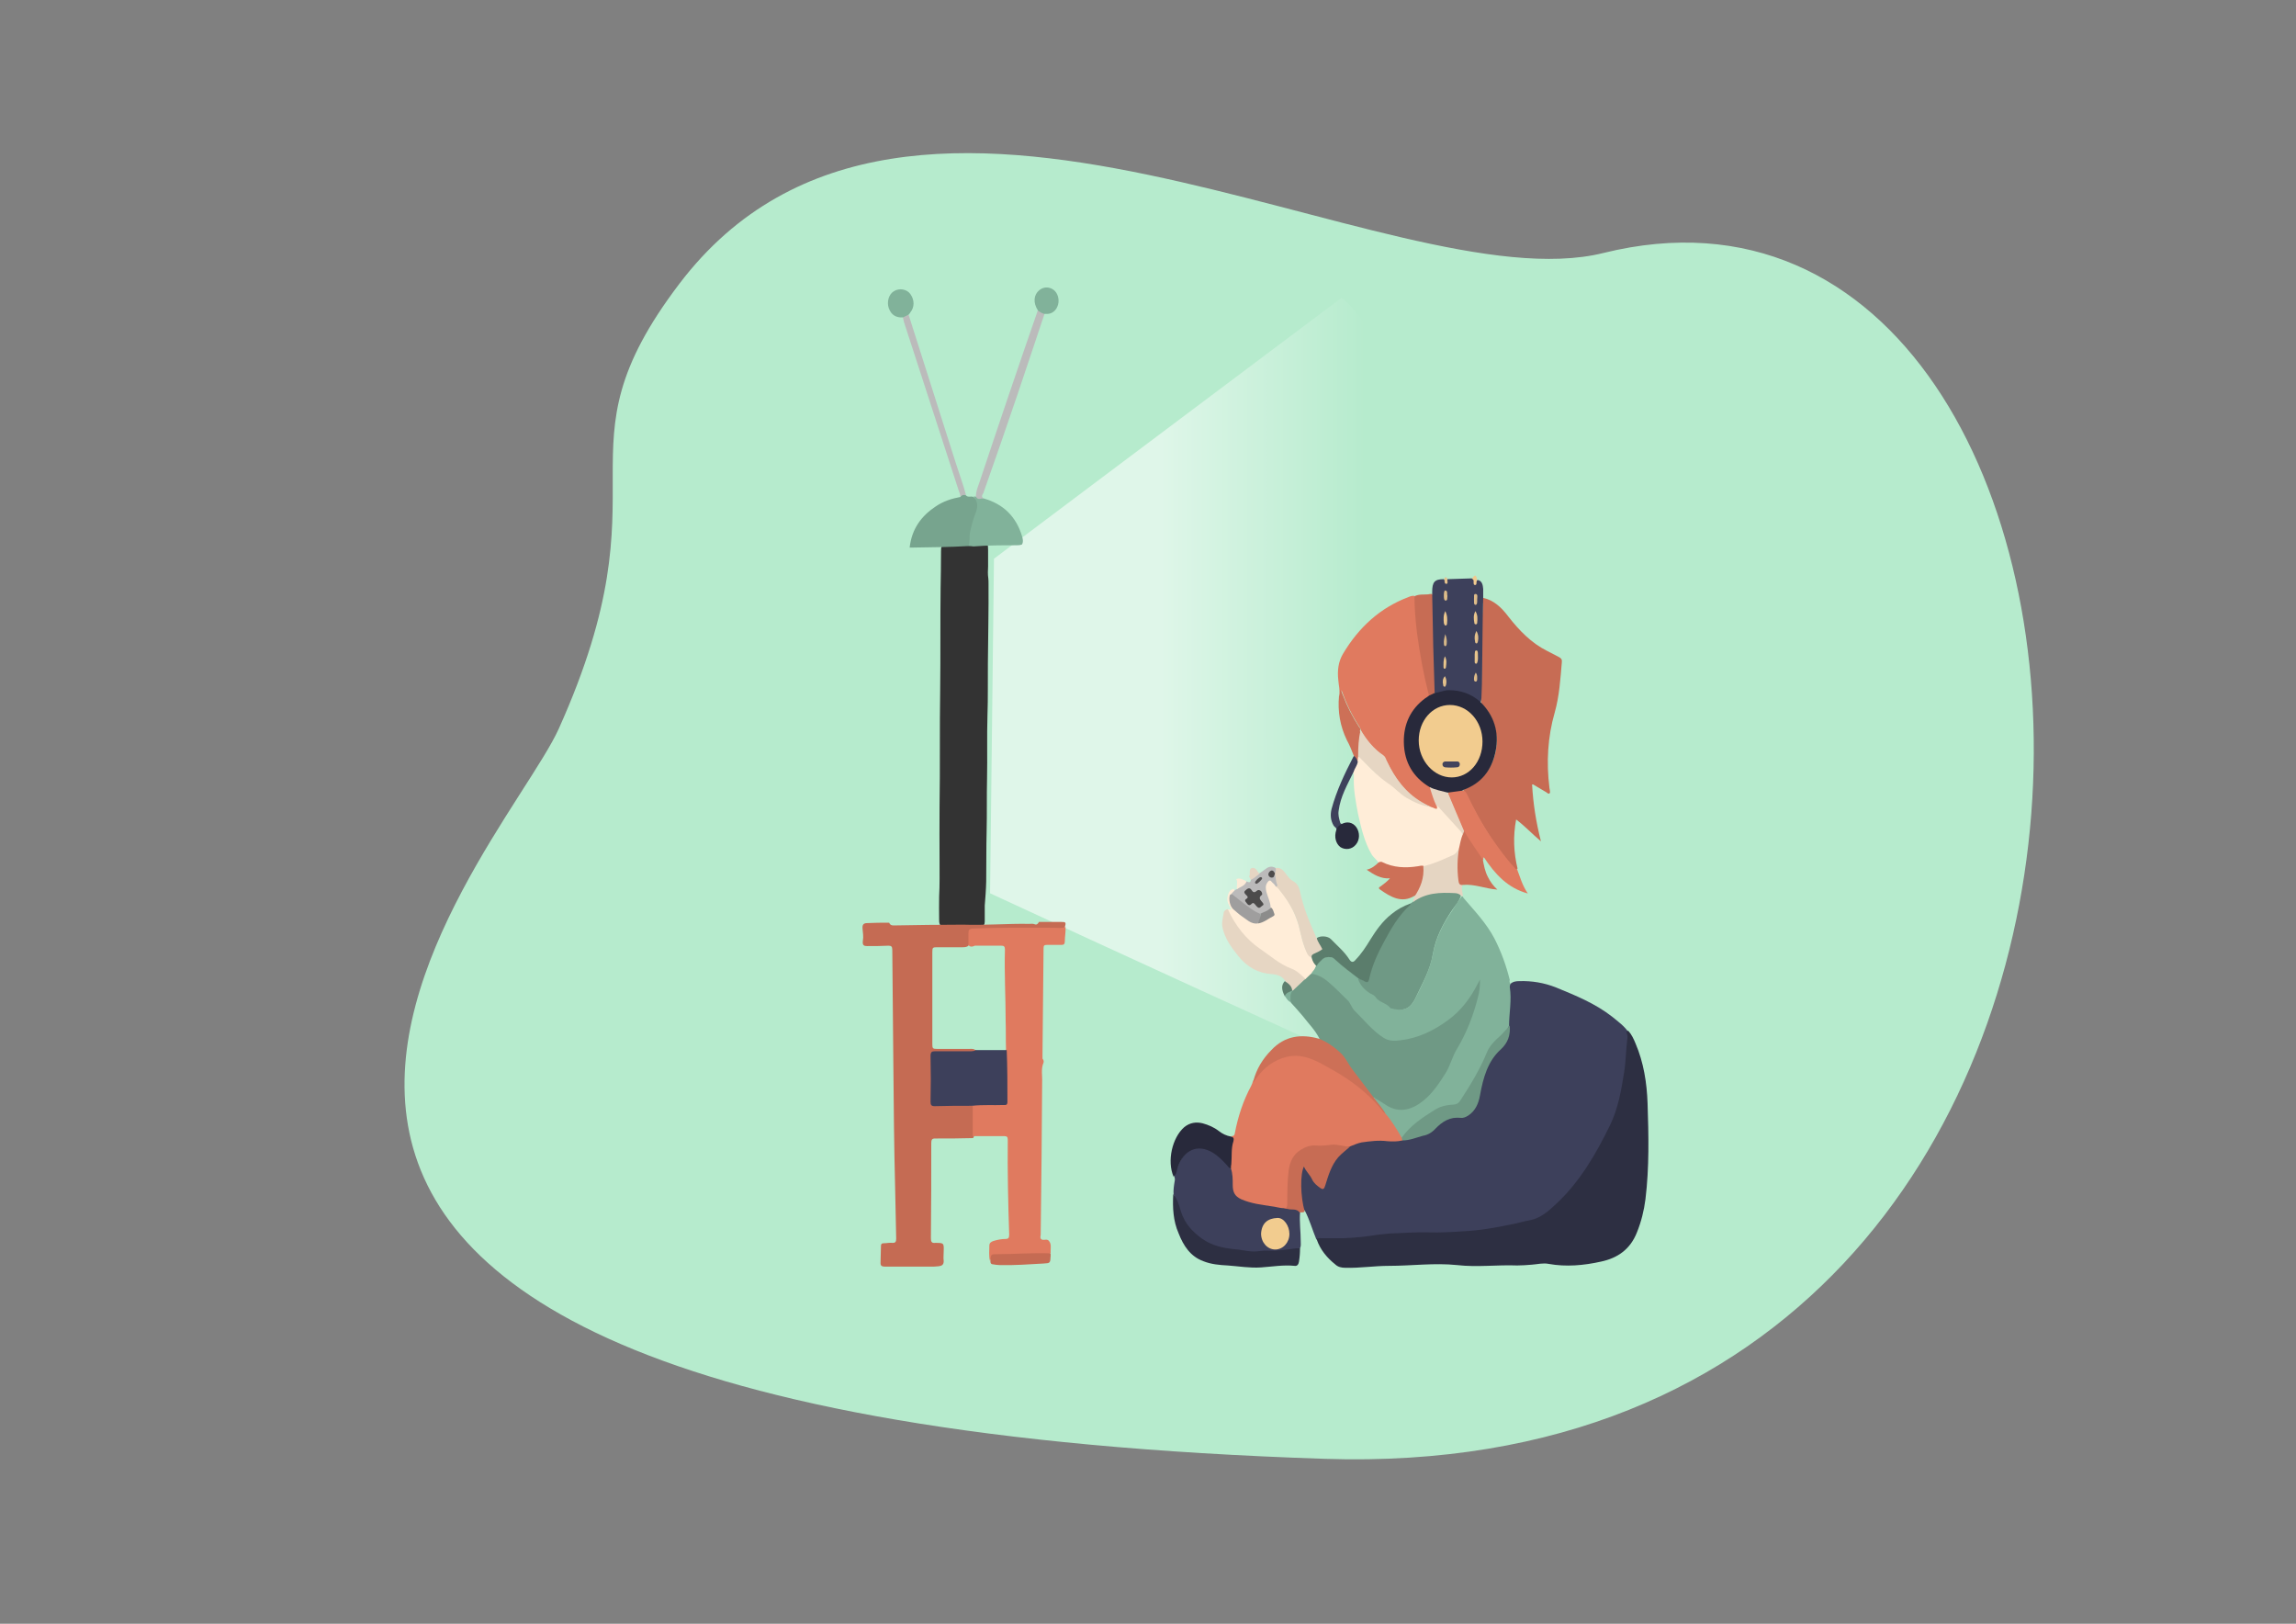 <?xml version="1.0" encoding="UTF-8" standalone="no"?>
<!-- Generator: Adobe Illustrator 22.0.1, SVG Export Plug-In . SVG Version: 6.00 Build 0)  -->

<svg
   version="1.1"
   id="Capa_1"
   x="0px"
   y="0px"
   viewBox="0 0 841.9 595.3"
   enable-background="new 0 0 841.9 595.3"
   xml:space="preserve"
   sodipodi:docname="Entertainment.svg"
   inkscape:version="1.4 (86a8ad7, 2024-10-11)"
   xmlns:inkscape="http://www.inkscape.org/namespaces/inkscape"
   xmlns:sodipodi="http://sodipodi.sourceforge.net/DTD/sodipodi-0.dtd"
   xmlns="http://www.w3.org/2000/svg"
   xmlns:svg="http://www.w3.org/2000/svg"><rect x="0" y="0" width="841.9" height="595.3" fill="#808080" stroke="none"/><defs
   id="defs74" /><sodipodi:namedview
   id="namedview74"
   pagecolor="#ffffff"
   bordercolor="#000000"
   borderopacity="0.25"
   inkscape:showpageshadow="2"
   inkscape:pageopacity="0.0"
   inkscape:pagecheckerboard="0"
   inkscape:deskcolor="#d1d1d1"
   inkscape:zoom="0.4644717"
   inkscape:cx="420.90831"
   inkscape:cy="470.42694"
   inkscape:window-width="1366"
   inkscape:window-height="705"
   inkscape:window-x="-8"
   inkscape:window-y="-8"
   inkscape:window-maximized="1"
   inkscape:current-layer="Capa_1" />
<path
   style="fill:#b6ebcd;fill-opacity:1;stroke-width:22.029;stroke-linecap:round;stroke-linejoin:round;stroke-dashoffset:1260.83"
   d="M 249.134,104.004 C 333.32,-6.714 510.146,112.003 587.894,92.76 799.872,40.295 828.473,546.054 485.728,534.835 -14.753,518.453 183.514,314.786 204.919,267.11 246.09,175.412 201.698,166.39 249.134,104.004 Z"
   id="path75"
   sodipodi:nodetypes="sssss" />
<linearGradient
   id="SVGID_1_"
   gradientUnits="userSpaceOnUse"
   x1="370.017"
   y1="274.675"
   x2="484.18"
   y2="274.675"
   gradientTransform="matrix(1.299,0,0,1.428,-117.719,-144.423)">
	<stop
   offset="0.422"
   style="stop-color:#FFFFFF"
   id="stop1" />
	<stop
   offset="0.928"
   style="stop-color:#FFFFFF;stop-opacity:0"
   id="stop2" />
</linearGradient>
<path
   opacity="0.56"
   fill="url(#SVGID_1_)"
   d="m 364.473,204.841 c 0,0 54.703,-41.123 127.467,-95.669 44.178,35.126 44.958,244.027 0,277.44 -75.103,-34.127 -128.896,-59.115 -128.896,-59.115 z"
   id="path2"
   style="fill:url(#SVGID_1_);stroke-width:1.362" />
<g
   id="g74"
   transform="matrix(1.299,0,0,1.428,-99.535,-139.811)">
	<path
   fill="#3d405b"
   d="m 503,350.5 c 0.7,-0.6 1.6,-0.7 2.5,-0.7 3.5,-0.1 6.9,0.4 10.3,1.6 5.6,2.1 11.1,4.1 16,7.6 1.6,1.2 3.3,2.3 4.5,3.9 0,4.7 -0.5,9.3 -1.4,13.9 -1.2,6.1 -3.6,11.7 -7.1,16.8 -2.5,3.6 -4.8,7.3 -7.9,10.4 -2.3,2.4 -4.8,4.6 -7.6,6.3 -0.7,0.4 -1.4,0.8 -2.2,1 -5.6,1.5 -11.3,2.5 -17.1,3 -5.4,0.5 -10.9,0.5 -16.3,0.5 -5.2,0 -10.3,0.4 -15.5,1 -4.3,0.5 -8.6,0.5 -13,0.3 -1.1,-2.4 -1.9,-5 -3.2,-7.3 -0.9,-0.8 -1,-1.8 -1.2,-2.9 -0.1,-0.8 -0.2,-1.5 -0.2,-2.3 0,-1.9 0.1,-3.7 0.5,-5.6 0.1,-0.3 0.2,-0.7 0.5,-0.8 0.5,-0.1 0.7,0.3 0.9,0.6 0.7,0.9 1.5,1.8 2.1,2.9 0.4,0.6 0.9,1.1 1.5,1.5 0.9,0.5 1.1,0.5 1.4,-0.4 0.2,-0.5 0.4,-0.9 0.5,-1.4 1.1,-3.7 3.4,-6.6 6.7,-8.5 3,-1.3 6.1,-1.6 9.2,-1.4 1.7,0.1 3.4,0.2 5.2,0 2.3,-0.1 4.5,-0.8 6.7,-1.4 1,-0.3 1.8,-0.8 2.6,-1.5 1,-0.9 2.1,-1.8 3.4,-2.3 1,-0.4 2,-0.6 3,-0.6 2.7,0 4.4,-1.1 5.5,-3.7 0.6,-1.4 0.8,-3 1.2,-4.4 0.8,-3.5 2.4,-6.6 5,-9.1 0.1,-0.1 0.3,-0.3 0.4,-0.4 2,-1.5 2.5,-3.6 2.2,-5.9 -0.2,-2.1 0.5,-4.1 0.5,-6.2 0,-1 0,-2 -0.1,-3 0,-0.7 -0.1,-1.2 0.5,-1.5 z"
   id="path3" />
	<path
   fill="#f2cc8f"
   d="m 354.598,330.4 c 0,1.4 0,2.8 0,4.1 0,0.9 -0.354,1 -0.709,1 -0.532,0 -1.063,0 -1.654,-0.1 -3.071,-0.1 -6.083,0.4 -9.154,0.2 -0.413,0 -0.827,0.1 -1.181,-0.4 -0.177,-0.4 -0.177,-0.9 -0.177,-1.3 0,-1.9 -0.059,-3.8 0,-5.8 0.177,-3 0.118,-6 0.118,-9 0,-4.7 -0.059,-9.4 0,-14.2 0.177,-10 0,-20 0.177,-30 0.118,-8.7 0,-17.3 0.118,-26 0.059,-3.1 0.118,-6.3 0.118,-9.4 0,-1.3 0.059,-1.4 1.299,-1.9 2.599,-0.5 5.197,-0.3 7.796,-0.4 0.118,0 0.295,0 0.354,0.2 0.945,0 1.89,0 2.835,0 0.827,0 1.004,0.2 1.004,1.7 0,1.4 0,2.8 0,4.2 -0.059,1 -0.118,2 0.059,3.1 0.059,0.4 0.059,0.9 0.059,1.4 0.059,6.8 -0.118,13.6 -0.177,20.4 -0.059,4.4 0.059,8.9 -0.118,13.3 -0.177,5.4 0,10.9 -0.118,16.3 -0.118,4.5 0,9 -0.118,13.5 -0.118,4.3 -0.059,8.6 -0.118,12.9 -0.059,2.2 -0.236,4.2 -0.413,6.2 z"
   id="path4"
   style="fill:#333333;stroke-width:0.769" />
	
	
	<path
   fill="#2d2f42"
   d="m 448.3,416.1 c 0.3,-0.4 0.8,-0.3 1.2,-0.3 2.1,0 4.2,0 6.3,0 3.3,-0.1 6.5,-0.4 9.8,-0.9 1,-0.1 2.1,-0.2 3.1,-0.3 3.7,-0.1 7.5,-0.4 11.2,-0.3 3.4,0.1 6.8,-0.1 10.2,-0.3 4.3,-0.2 8.6,-0.9 12.9,-1.7 1.8,-0.3 3.6,-0.8 5.4,-1.1 3.1,-0.5 5.4,-2.4 7.6,-4.3 6.6,-5.6 11.2,-12.8 15.2,-20.3 2.2,-4.2 3.1,-8.8 3.9,-13.5 0.5,-2.9 0.5,-5.8 0.9,-8.6 0.1,-0.5 0,-0.9 -0.2,-1.4 -0.1,-0.4 0.1,-0.6 0.5,-0.5 0.9,0.9 1.5,2.1 2,3.2 2.3,4.9 3.2,10.1 3.4,15.4 0.3,8.2 0.5,16.4 -0.6,24.6 -0.4,2.9 -1.2,5.8 -2.4,8.5 -1.9,4.4 -5.5,6.6 -10.1,7.5 -4.9,1 -9.9,1.4 -14.8,0.6 -1.6,-0.3 -3.2,0.1 -4.8,0.2 -1.4,0.1 -2.8,0.2 -4.1,0.2 -5.7,-0.2 -11.3,0.5 -17,-0.1 -6.4,-0.6 -12.8,0.2 -19.2,0.2 -4.1,0 -8.2,0.6 -12.3,0.5 -1.1,0 -2.1,-0.2 -2.9,-0.9 -2.2,-1.6 -4.2,-3.7 -5.2,-6.4 z"
   id="path7" />
	<path
   fill="#c56b53"
   d="m 327.6,334.8 c 0.3,0.6 0.7,0.7 1.3,0.7 6.5,-0.1 13.1,-0.2 19.6,-0.2 6.2,0.2 12.4,-0.3 18.6,-0.2 0.5,0 1.1,-0.1 1.6,0.1 0.6,0.2 0.9,-0.1 1.2,-0.6 2.1,0 4.2,0 6.3,0 1.3,0 1.4,0.1 1,1.4 -0.5,0.8 -1.3,0.6 -2,0.6 -4.8,0 -9.6,0.1 -14.3,0 -3.1,0 -6.3,0.3 -9.4,0.3 -0.9,0 -1.2,0.3 -1.2,1.2 0,0.9 0.2,1.8 -0.3,2.6 -0.5,0.4 -1.2,0.4 -1.8,0.4 -2.4,0 -4.8,0 -7.1,0 -1.2,0 -1.3,0.1 -1.3,1.3 0,7.8 0,15.6 0,23.5 0,1.2 0.1,1.3 1.4,1.3 3,0 6.1,0 9.1,0 0.6,0 1.2,-0.1 1.8,0.4 -0.1,0.9 -0.9,0.7 -1.4,0.7 -2.7,0.1 -5.4,0 -8.2,0 -2.9,0 -2.6,-0.2 -2.6,2.6 0,3 0,6.1 0,9.1 0,1.5 0.1,1.5 1.6,1.5 2.7,0 5.4,0 8.1,0 0.6,0 1.2,-0.1 1.8,0.4 0.3,0.3 0.3,0.7 0.3,1.1 0,2 0,3.9 0,5.9 0,0.4 -0.1,0.8 -0.4,1.2 -3.6,0.1 -7.1,0.1 -10.7,0.1 -0.9,0 -1.1,0.3 -1.1,1.2 0,8.1 0,16.3 -0.1,24.4 0,0.9 0.2,1.3 1.2,1.2 2.5,0 2.5,0 2.4,2.4 0,0.7 -0.1,1.4 0,2.1 0.1,1.1 -0.5,1.4 -1.4,1.5 -0.8,0.1 -1.7,0.1 -2.5,0.1 -4.1,0 -8.2,0 -12.3,0 -1.6,0 -1.7,-0.2 -1.6,-1.7 0,-1.2 0.1,-2.4 0.1,-3.6 0,-0.5 0.2,-0.7 0.7,-0.7 0.9,0 1.8,-0.2 2.6,-0.1 0.8,0 1,-0.3 1,-1.1 -0.1,-4.4 -0.2,-8.7 -0.3,-13.1 -0.3,-10.5 -0.4,-20.9 -0.5,-31.4 -0.1,-9.9 -0.2,-19.7 -0.3,-29.6 0,-0.9 -0.3,-1.1 -1.1,-1.1 -2,0.1 -4,0.1 -6,0.1 -0.9,0 -1.4,-0.2 -1.2,-1.4 0.2,-1 0,-2.1 -0.1,-3.1 -0.1,-1 0.3,-1.4 1.3,-1.4 2,-0.1 4.1,-0.1 6.2,-0.1 z"
   id="path8" />
	<path
   fill="#81b29a"
   d="m 503,350.5 c -0.1,0.3 -0.2,0.5 -0.2,0.8 0.6,3.4 -0.2,6.7 -0.2,10 -0.9,1.5 -2.2,2.6 -3.4,3.7 -1.3,1.1 -2.2,2.4 -2.9,3.9 -2,4.3 -4.5,8.2 -7.3,11.9 -0.5,0.7 -1.2,1 -2.1,1.1 -2.4,0.1 -4.6,0.8 -6.6,2.1 -2.5,1.7 -5.2,3.2 -7.2,5.7 -0.2,0.2 -0.4,0.4 -0.8,0.5 -0.3,-0.1 -0.5,-0.3 -0.6,-0.5 -1.3,-2 -2.7,-3.9 -4.2,-5.7 -0.8,-1.1 -1.6,-2.2 -2.5,-3.2 -0.3,-0.3 -0.8,-0.6 -0.4,-1.1 0.5,-0.2 0.9,0.2 1.2,0.5 1.3,0.8 2.6,1.6 4.1,2 2.9,0.9 5.5,0 7.8,-1.6 3.5,-2.5 6.1,-5.9 8,-9.8 1.3,-2.6 2.8,-5.1 4.2,-7.7 2,-3.8 3.5,-7.8 4.1,-12.1 0,-0.2 0.1,-0.4 0.1,-0.5 -2.3,4.4 -5.5,7.9 -9.8,10.5 -3,1.8 -6.1,3.3 -9.6,4 -1.2,0.2 -2.3,0.4 -3.5,0.5 -3.1,0.3 -5.4,-1.4 -7.6,-3.3 -1.4,-1.2 -2.7,-2.5 -4,-3.8 -0.5,-0.4 -0.9,-0.8 -1.2,-1.4 -1.9,-2.9 -4.7,-4.9 -7.4,-7 -1.2,-0.9 -2.7,-1.3 -4.1,-1.9 -0.3,-0.5 0.1,-0.8 0.3,-1 0.4,-0.4 0.7,-0.9 1,-1.3 1,-1.3 2,-2.4 3.9,-2.2 0.5,0.1 1,0.2 1.4,0.5 2,1.7 4.1,3.3 6.4,4.7 0.2,0.1 0.4,0.3 0.6,0.6 0.9,1.5 2,2.8 3.6,3.6 0.6,0.3 1.2,0.7 1.7,1.2 0.5,0.5 1,0.9 1.7,1.1 0.4,0.1 0.7,0.3 1,0.5 2.7,2.1 5.9,1.7 7.5,-1.3 2,-3.7 4.2,-7.3 5.1,-11.6 0.8,-4.1 2.8,-7.7 5.3,-11 0.9,-1.3 1.8,-2.6 2.8,-3.8 0.3,-0.1 0.4,0 0.5,0.3 3.1,3.3 6.5,6.5 8.8,10.5 1.9,3.4 3.3,6.9 4.3,10.6 -0.1,0.2 -0.1,0.7 0.2,1 z"
   id="path9" />
	<path
   fill="#c76c54"
   d="m 495.3,251.4 c 3,0.6 5.2,2.5 7.1,4.8 3.1,3.6 6.5,6.8 10.9,8.8 1.1,0.5 2.3,1.1 3.4,1.6 0.6,0.3 0.9,0.6 0.8,1.3 -0.4,4.3 -0.7,8.7 -2,12.9 -2,6.3 -2.4,12.8 -1.5,19.4 0,0.2 0.1,0.3 0.1,0.5 0,0.3 0.2,0.7 -0.1,0.9 -0.3,0.2 -0.6,-0.1 -0.9,-0.3 -1.2,-0.7 -2.5,-1.3 -3.7,-2 -0.1,0 -0.1,0 -0.3,0 0.3,4.9 1.1,9.6 2.5,14.6 -2.5,-1.9 -4.5,-3.9 -7,-5.6 -0.9,4.3 -0.7,8.5 0.4,12.6 -0.4,0.3 -0.4,0.4 -0.8,0.1 -0.6,-0.5 -1.2,-1.2 -1.8,-1.8 -4.6,-5.2 -8.5,-10.9 -11.7,-17.1 -0.3,-0.5 -0.7,-0.8 -1,-1.2 0.1,-0.5 0.6,-0.5 1,-0.7 8.8,-3.5 11.2,-14.2 4.7,-21.1 -0.4,-0.4 -0.8,-0.7 -0.7,-1.4 0.2,-6.8 0.2,-13.6 0.3,-20.4 0,-1.5 0.2,-3 0.2,-4.5 -0.4,-0.4 -0.4,-1 0.1,-1.4 z"
   id="path10" />
	<path
   fill="#e07a5f"
   d="m 350,340.5 c 0,-1 0,-2.1 0,-3.1 0,-0.8 0.3,-1 1.1,-1.1 7.7,-0.3 15.4,-0.2 23,-0.2 1.1,0 2.2,0.2 3.3,-0.2 0.1,1.2 -0.2,2.4 -0.2,3.7 0,0.7 -0.3,0.9 -1,0.9 -1.4,0 -2.8,0 -4.1,0 -0.6,0 -0.9,0.1 -0.9,0.8 -0.1,9.1 -0.2,18.3 -0.3,27.4 0,0.3 0,0.7 0,1 0.3,0.3 0.4,0.7 0.3,1 -0.8,1.7 -0.3,3.4 -0.4,5.1 0,0.1 0,0.1 0,0.2 -0.1,12.8 -0.2,25.6 -0.4,38.4 0,0.4 0,0.8 -0.1,1.1 0,0.4 0.2,0.6 0.6,0.7 0.7,0.1 1.4,-0.3 1.9,0.4 0.6,0.7 0.4,1.6 0.4,2.4 0,0.2 0,0.4 0,0.6 -0.4,0.4 -0.9,0.4 -1.4,0.4 -4.3,-0.1 -8.6,0.3 -12.9,0.2 -1.3,0 -2.3,0 -2.8,1.5 -0.4,-1.3 -0.2,-2.7 -0.2,-4 0,-0.7 0.5,-1 1.2,-1.2 1.1,-0.3 2.2,-0.5 3.3,-0.5 0.8,0 1.1,-0.2 1.1,-1.1 -0.3,-8.1 -0.5,-16.2 -0.4,-24.4 0,-0.7 -0.3,-0.9 -0.9,-0.9 -3,0 -6,0 -9,0 0,-2.7 0,-5.4 0,-8.1 0.8,-0.6 1.7,-0.6 2.6,-0.6 1.8,-0.1 3.7,0 5.5,0 1.3,0 1.3,-0.1 1.4,-1.4 0.1,-3.6 -0.1,-7.1 -0.2,-10.7 0,-0.5 0,-1.1 0.1,-1.6 -0.1,-2.4 0,-4.8 -0.1,-7.2 0,-6.1 -0.4,-12.2 -0.2,-18.3 0,-0.8 -0.3,-1 -1,-1 -2.5,0 -5,0 -7.5,0 -0.7,0.3 -1.4,0.4 -1.8,-0.2 z"
   id="path11" />
	<path
   fill="#e07a5f"
   d="m 467.7,383.8 c 1.8,1.9 3.2,4 4.6,6.2 0.3,0.2 0.4,0.4 0.2,0.7 -1.4,0.3 -2.8,0.3 -4.2,0.2 -2.5,-0.3 -4.9,0 -7.3,0.3 -1.1,0.2 -2.1,0.6 -3.2,1 -0.7,0.3 -1.3,0.3 -2,0.2 -3.1,-0.6 -6.3,0 -9.4,0 -1.7,0 -4.9,2.2 -5.3,4.7 -0.4,2 -0.6,3.9 -0.7,5.9 0,1.3 0,2.7 0,4 0,0.8 -0.3,1.3 -1.2,1.3 -4.2,-0.6 -8.5,-0.6 -12.6,-2.4 -1.6,-0.7 -2.3,-1.8 -2.3,-3.4 0,-1.5 -0.1,-3.1 -0.4,-4.6 0.1,-2.2 0,-4.5 0.5,-6.7 0.1,-0.6 0,-1.1 -0.2,-1.6 0.5,0 0.9,-0.1 1,-0.8 0.9,-4.3 2.4,-8.4 4.6,-12.1 0.2,-0.4 0.4,-0.8 0.5,-1.2 1.4,-2.1 3.2,-3.9 5.5,-5.1 4.1,-2.3 8.4,-2.2 12.6,-0.3 4.5,2 8.8,4.4 12.7,7.3 2.5,1.8 4.5,4.1 6.6,6.4 z"
   id="path12" />
	<path
   fill="#e07a5f"
   d="m 454.7,276.5 c 0.2,-1.4 -0.2,-2.7 -0.3,-4 -0.3,-2.4 0,-4.7 1.3,-6.7 4.5,-6.9 10.6,-11.9 18.5,-14.6 0.5,-0.2 1.1,-0.4 1.7,-0.3 0.7,1 0.5,2.2 0.6,3.3 0.4,7 1.8,13.8 3.5,20.5 0.1,0.5 0.3,1 0.3,1.5 -0.2,0.7 -0.8,0.9 -1.2,1.3 -3,2.1 -4.9,4.9 -5.6,8.5 -0.9,4.9 1.5,10.4 5.8,12.9 0.5,0.3 1,0.5 1.3,0.9 0.6,1.6 1.3,3.2 1.9,4.9 0.2,0.8 -0.2,1 -0.9,0.9 -0.3,-0.1 -0.6,-0.2 -0.9,-0.3 -0.9,-0.6 -1.9,-0.8 -2.8,-1.3 -4.4,-2.4 -7.4,-6 -9.7,-10.4 -0.5,-0.9 -1.1,-1.6 -1.9,-2.2 -2.3,-1.6 -4.2,-3.6 -5.5,-6 -0.1,-0.4 -0.3,-0.7 -0.5,-1 -2.1,-2.9 -3.7,-6 -5,-9.3 -0.1,0.5 0.3,1.1 -0.6,1.4 z"
   id="path13" />
	<path
   fill="#6f9985"
   d="m 446.7,347.9 c 1.9,0.2 3.5,1 5,2.2 1.8,1.4 3.5,3 5.2,4.5 0.9,0.7 1.2,1.9 2,2.7 2.7,2.4 5,5.1 8.2,7 1.5,0.9 3.1,0.9 4.7,0.7 5,-0.5 9.4,-2.4 13.6,-5.2 3.6,-2.4 6.3,-5.6 8.4,-9.4 0.2,-0.3 0.4,-0.7 0.6,-1 0,1.6 -0.1,3.1 -0.6,4.6 -1.3,4.7 -3.2,9.1 -5.9,13.2 -1.3,1.9 -1.9,4.3 -3.2,6.2 -1.8,2.6 -3.7,5.2 -6.3,7.1 -3,2.2 -6.5,3.3 -10.2,1.3 -1.2,-0.7 -2.4,-1.4 -3.7,-2.1 -0.5,0.1 -0.7,-0.3 -1,-0.6 -2.3,-2.9 -4.9,-5.7 -7,-8.8 -1.6,-2.3 -3.9,-3.6 -6.3,-4.9 -0.4,-0.2 -0.9,-0.2 -1.1,-0.8 -1.2,-2.2 -3.1,-3.9 -4.7,-5.8 -1.1,-1.2 -2.3,-2.4 -3.4,-3.5 -0.5,-1.1 -0.5,-2.1 0.3,-3 1.1,-1.1 2.4,-2.1 3.6,-3.2 0.6,-0.3 0.9,-1.2 1.8,-1.2 z"
   id="path14" />
	<path
   fill="#3d405b"
   d="m 424.1,397.9 c 0.5,1.4 0.5,2.8 0.5,4.2 0,1.8 0.5,2.9 2.4,3.7 2.8,1.1 5.6,1.4 8.5,1.8 1.2,0.1 2.4,0.5 3.6,0.5 1.1,0.2 2.1,-0.2 3.2,0.1 0.6,0.2 1.2,0.2 1.3,1 -0.2,2.5 0.2,5 0.2,7.5 0,0.6 0.1,1.1 -0.2,1.7 -1.4,0.8 -2.9,0.6 -4.4,0.8 -6.1,0.7 -12.1,0.6 -18.1,-0.7 -5.1,-1.2 -9.4,-3.8 -11.3,-9.1 -0.6,-1.6 -1.3,-3.2 -1.9,-4.8 -0.1,-1.1 0.1,-2.3 0.3,-3.4 0.1,-0.4 0.1,-0.8 -0.1,-1.2 0.4,-1.6 1,-3.1 1.9,-4.5 1.9,-3 5.2,-3.7 8.3,-2.4 2.3,1 4.1,2.8 5.8,4.8 z"
   id="path15" />
	<path
   fill="#ffedd8"
   d="m 480.6,305.1 c 0.4,0.1 0.7,0.2 1.1,0.4 0.8,0.3 0.6,-0.2 0.5,-0.6 -0.1,-0.3 0.1,-0.3 0.3,-0.2 0.4,0.1 0.6,0.4 0.9,0.7 1.9,1.9 3.7,3.7 5.6,5.6 0.4,0.4 0.8,0.8 0.8,1.5 -0.2,1.2 -0.6,2.3 -1,3.4 -0.3,0.8 -0.8,1.5 -1.6,1.9 -2.9,1.3 -5.7,2.5 -8.9,3 -2.8,0.4 -5.7,0.7 -8.5,0 -1.4,-0.3 -2.7,-0.7 -4,-1.3 -0.5,-0.9 -1.3,-1.3 -1.9,-2.1 -2.1,-3.2 -3,-6.8 -3.9,-10.4 -0.7,-3.3 -1.4,-6.6 -1.2,-9.9 0,-0.3 0,-0.5 -0.2,-0.7 -0.2,-1 0.7,-1.7 0.9,-2.6 0.2,-0.5 0,-1 0.4,-1.5 0.6,-0.3 0.9,0.2 1.2,0.5 1.2,1.3 2.6,2.4 3.9,3.6 0.1,0.1 0.2,0.2 0.3,0.2 3.5,2.1 6.3,5 10,6.8 1.6,0.5 3.4,1.1 5.3,1.7 z"
   id="path16" />
	<path
   fill="#6f9985"
   d="m 489,327.9 c -0.5,1.4 -1.6,2.5 -2.5,3.7 -2.5,3.4 -4.6,7 -5.4,11.2 -0.8,4.3 -3.1,7.8 -5,11.5 -1.5,2.8 -3.6,3.3 -6.7,2.5 -0.1,0 -0.3,0 -0.3,-0.1 -1.1,-1.3 -3.1,-1.4 -4.1,-2.7 -0.4,-0.6 -1.1,-0.8 -1.7,-1.1 -1.5,-0.9 -2.7,-2 -3.3,-3.6 0.5,-0.3 0.9,0 1.3,0.2 0.8,0.4 1.2,0.2 1.4,-0.7 1.3,-4.8 3.9,-9.1 6.7,-13.2 1,-1.5 2.2,-2.8 3.3,-4.1 0.5,-0.6 1.3,-0.9 1.8,-1.5 0.3,-0.2 0.6,-0.3 0.9,-0.5 1.7,-2 4.1,-2.3 6.4,-2.6 1.7,-0.2 3.5,-0.1 5.3,0 0.8,0 1.7,-0.1 1.9,1 z"
   id="path17" />
	<path
   fill="#3d405b"
   d="m 495.3,251.4 c -0.2,6.2 -0.2,12.4 -0.3,18.6 0,2.4 -0.1,4.7 -0.2,7.1 0,0.4 -0.1,0.7 -0.2,1 -0.5,0.1 -0.8,-0.2 -1.1,-0.4 -3.3,-2 -6.7,-2.8 -10.5,-1.8 -0.5,0.1 -1.1,0.3 -1.5,-0.2 -0.4,-0.7 -0.4,-1.4 -0.4,-2.1 0.1,-5 -0.3,-9.9 -0.3,-14.9 0,-2.2 -0.2,-4.4 -0.2,-6.6 0,-0.6 0,-1.1 0.3,-1.7 0,-0.2 0,-0.3 0,-0.5 0,-2.6 0.7,-3.3 3.3,-3.3 0.3,0.4 0.6,0.6 1,0 2.3,-0.1 4.6,-0.1 6.8,-0.2 0.3,0.1 0.7,-0.1 0.9,0.4 0.2,0.9 0.5,0.1 0.8,0 1.3,0.2 1.5,1.3 1.6,2.3 0,0.8 0,1.5 0,2.3 z"
   id="path18" />
	
	
	<path
   fill="#ffedd8"
   d="m 446.7,347.9 c -0.5,0.5 -1.1,0.9 -1.6,1.4 -0.5,0.2 -0.8,-0.2 -1.1,-0.5 -1.1,-0.9 -2.3,-1.7 -3.7,-2.1 -1.8,-0.7 -3.5,-1.6 -5,-2.7 -2.7,-1.9 -5.6,-3.4 -7.8,-5.9 -1.5,-1.7 -2.9,-3.4 -4,-5.3 -0.2,-0.4 -0.6,-0.8 -0.4,-1.4 0.3,0 0.6,0 1.1,0 -0.6,-1 -1.3,-1.9 -1.1,-3.1 0.2,-0.9 0.4,-1.6 1.2,-2 0.4,-0.2 0.7,-0.4 0.8,0.3 0.1,0.6 -0.6,0.7 -0.8,1.1 -0.6,1.6 -0.4,2.6 0.8,3.6 1.3,1.1 2.6,2 4,2.8 0.7,0.4 1.5,0.7 2.3,0.6 1.5,-0.2 2.8,-1.2 4.2,-1.8 0.4,-0.2 0.2,-0.4 0.1,-0.7 -0.2,-0.5 -0.5,-0.9 -0.8,-1.4 -0.4,-1.3 -0.9,-2.5 -1.3,-3.8 -0.3,-0.9 -0.2,-1.7 0.3,-2.5 0.6,-0.8 1.3,-0.9 2,-0.2 0.3,0.3 0.6,0.6 0.8,0.9 3.4,3.2 5.7,7 6.9,11.5 0.4,1.5 0.7,3 1.4,4.5 0.4,0.9 0.9,1.8 1.7,2.4 0.4,0.8 1.1,1.4 1.3,2.3 -0.1,0.8 -0.8,1.3 -1.3,2 z"
   id="path21" />
	<path
   fill="#77a48e"
   d="m 350,238.1 c -5.5,0.3 -11.1,0.3 -16.6,0.4 0.6,-4.9 3.4,-8.2 7.4,-10.6 2.1,-1.3 4.5,-2 6.9,-2.4 0.4,-0.7 0.8,-1 1.6,-0.4 0.6,0.6 1.4,0.1 2.1,0.4 1.4,0.8 1.7,1.6 1.3,3.2 -0.3,1.2 -0.8,2.2 -1.2,3.4 -0.5,1.6 -0.9,3.2 -1,4.8 0,0.4 0,0.9 -0.5,1.2 z"
   id="path22" />
	<path
   fill="#2d2f42"
   d="m 407.8,404.5 c 1.2,1.3 1.7,2.9 2.2,4.5 1.1,3.1 3.2,5.1 5.9,6.9 2.8,1.8 5.8,2.4 9,2.7 1.7,0.1 3.4,0.5 5.1,0.6 1.5,0.1 3,-0.3 4.5,-0.2 2.7,0.1 5.3,-0.3 8,-0.6 0.4,0 0.8,0 1.1,0 0,1.2 -0.1,2.3 -0.3,3.4 -0.1,0.7 -0.5,1.2 -1.2,1.1 -3.2,-0.3 -6.3,0.2 -9.5,0.4 -3.2,0.2 -6.3,-0.3 -9.4,-0.5 -2.3,-0.1 -4.7,-0.3 -6.9,-1.1 -3.6,-1.2 -5.6,-3.9 -7,-7.2 -1.5,-3.1 -1.7,-6.5 -1.5,-10 z"
   id="path23" />
	<path
   fill="#e07a5f"
   d="m 489.5,300.9 c 0.5,0 0.8,0.2 1.1,0.7 2.1,4 4.4,7.9 7.1,11.5 2,2.6 4,5.2 6.4,7.5 0.2,0.2 0.3,0.6 0.7,0.3 0.9,2.1 1.5,4.3 3.1,6.4 -5.7,-1.4 -9.3,-5 -12.4,-9.3 -0.3,0.2 -0.1,0.5 -0.2,0.7 -0.7,-0.2 -1,-1 -1.5,-1.5 -1.6,-1.8 -2.8,-3.8 -4,-5.9 -1.4,-2.9 -2.8,-5.8 -4.1,-8.8 -0.2,-0.4 -0.6,-0.9 -0.1,-1.3 1.2,-0.3 2.5,-0.8 3.9,-0.3 z"
   id="path24" />
	<path
   fill="#cd7057"
   d="m 449,364.6 c 2.2,0.8 4.1,2 5.9,3.5 1.5,1.2 2.3,3 3.5,4.4 2,2.4 4,4.8 6,7.2 1.1,1.4 2.4,2.6 3.3,4.1 -0.5,-0.2 -0.8,-0.6 -1.1,-1 -3.8,-4.2 -8.4,-7.4 -13.4,-10 -2.8,-1.4 -5.5,-3 -8.6,-3.6 -1.5,-0.3 -3,-0.3 -4.6,0 -3.8,0.8 -6.8,2.9 -9.1,6 -0.1,0.2 -0.2,0.6 -0.5,0.3 0.9,-3.2 2.7,-5.8 5.1,-8 3.8,-3.7 8.5,-4.2 13.5,-2.9 z"
   id="path25" />
	<path
   fill="#c76c54"
   d="m 443.5,409.2 c -0.9,-1.1 -2.2,-0.6 -3.3,-0.9 -0.4,-0.1 -0.8,0 -1.2,-0.2 0.8,0.1 1,-0.4 1,-1.1 0,-2.9 0,-5.8 0.4,-8.7 0.4,-2.3 1.3,-4 3.4,-5.2 1.4,-0.8 2.8,-1.2 4.3,-1.1 1.4,0.1 2.9,0 4.3,-0.2 1.8,-0.2 3.5,0.5 5.3,0.5 -1.1,0.9 -2.3,1.7 -3.3,2.7 -2,2.1 -2.8,4.7 -3.7,7.3 -0.3,0.9 -0.6,1.1 -1.4,0.6 -0.9,-0.6 -1.8,-1.2 -2.3,-2.2 -0.6,-1.2 -1.7,-2 -2.3,-3.3 -1.1,1.9 -1,7.7 0.2,11.5 -0.3,0.4 -0.9,0.2 -1.4,0.3 z"
   id="path26" />
	<path
   fill="#81b29a"
   d="m 350,238.1 c 0.5,-1.1 0.2,-2.3 0.4,-3.4 0.4,-1.6 0.8,-3.2 1.5,-4.8 0.7,-1.6 1,-3.1 -0.5,-4.5 0.2,0 0.5,0 0.7,0 0.8,0.2 1.6,0.3 2.3,0.5 5.3,1.4 9.1,4.5 10.8,9.9 0.2,0.7 0.3,1.3 -0.1,1.9 -0.6,0.2 -1.1,0.2 -1.7,0.2 -4,0 -8,0 -12,0.3 -0.5,-0.1 -1,-0.1 -1.4,-0.1 z"
   id="path27" />
	<path
   fill="#5b7d6c"
   d="m 448.3,345.9 c -0.8,-0.5 -1.2,-1.3 -1.4,-2.1 -0.5,-0.6 0,-0.9 0.4,-1.2 0.6,-0.5 1.6,-0.5 1.9,-1.2 0.3,-0.7 -0.6,-1.3 -0.9,-2 -0.1,-0.3 -0.1,-0.5 0.1,-0.7 1,-0.6 3,-0.5 3.9,0.3 1.8,1.7 3.8,3.2 5.2,5.2 0.6,0.9 1.2,0.8 1.8,0.1 1.6,-1.5 2.9,-3.3 4.1,-5.1 1.7,-2.5 3.5,-4.8 6,-6.6 1.6,-1.2 3.4,-2.1 5.3,-2.7 0.2,0.3 -0.1,0.4 -0.2,0.5 -3.1,2.6 -5.2,5.9 -7.2,9.3 -1.8,3 -3.4,6.2 -4.2,9.6 -0.2,0.8 -0.5,0.9 -1.2,0.6 -0.6,-0.3 -1.1,-0.5 -1.7,-0.7 -2.3,-1.6 -4.7,-3.2 -6.9,-5.1 -0.8,-0.7 -2.6,-0.6 -3.4,0.1 -0.7,0.6 -1.3,1.1 -1.6,1.7 z"
   id="path28" />
	<path
   fill="#e6d6c3"
   d="m 423.2,331.3 c 2.1,4.2 5.1,7.7 9.1,10.2 2.9,1.8 5.6,4 8.9,5.1 1.5,0.5 2.7,1.6 3.9,2.6 -1.2,1 -2.3,2 -3.5,3 -0.1,0.1 -0.2,0.1 -0.3,0 -0.4,-1.1 -1.5,-1.6 -2,-2.6 -0.9,-1.2 -2.3,-1.5 -3.6,-1.6 -3.9,-0.2 -7,-1.8 -9.5,-4.6 -1.9,-2.2 -3.8,-4.4 -4.5,-7.4 -0.3,-1.4 0.2,-2.7 0.4,-4 0.1,-0.2 0.5,-0.6 1.1,-0.7 z"
   id="path29" />
	<path
   fill="#28293b"
   d="m 424.1,397.9 c -0.6,-0.1 -0.8,-0.5 -1.2,-0.9 -1.2,-1.2 -2.5,-2.4 -4,-3.2 -4.3,-2.3 -8.1,-0.6 -9.8,3.7 -0.3,0.8 -0.3,1.9 -1.2,2.5 -1.9,-4 -0.4,-10 3,-12.7 1.6,-1.2 3.4,-1.4 5.2,-1 1.6,0.4 3.2,1 4.6,2 1,0.7 2.1,1.2 3.4,1.4 0.7,0.2 0.9,0.4 0.7,1.2 -0.7,1.9 -0.4,3.9 -0.6,5.9 -0.1,0.3 -0.1,0.7 -0.1,1.1 z"
   id="path30" />
	<path
   fill="#bbbbbb"
   d="m 354.4,225.9 c -0.8,-0.2 -1.7,0.6 -2.3,-0.5 0,-1.5 0.7,-2.8 1.2,-4.2 5.3,-14.5 10.7,-29 16.2,-43.4 0,-0.1 0.1,-0.2 0.2,-0.3 0.8,0 1.4,0.4 1.8,0.9 -2.6,7 -5.1,14 -7.7,20.9 -3.1,8.3 -6.2,16.5 -9.4,24.7 -0.1,0.3 -0.2,0.6 -0.4,0.8 -0.4,0.7 0,0.9 0.4,1.1 z"
   id="path31" />
	<path
   fill="#c76c54"
   d="m 480.9,250.4 c 0.1,4.5 0.2,9 0.3,13.5 0.1,4 0.3,7.9 0.4,11.9 -0.4,0.5 -0.9,0.9 -1.6,0.7 -1.5,-5.3 -2.6,-10.7 -3.4,-16.2 -0.4,-3.1 -0.7,-6.2 -0.7,-9.3 1.2,-0.6 2.6,-0.4 3.9,-0.5 0.3,-0.1 0.7,-0.1 1.1,-0.1 z"
   id="path32" />
	<path
   fill="#cd7057"
   d="m 465.8,319.3 c 0.3,-0.1 0.6,-0.2 0.9,-0.1 3.3,1.5 6.7,1.6 10.2,1.1 0.5,-0.1 1,-0.2 1.5,-0.1 0.6,0.5 0.4,1.2 0.4,1.8 -0.2,1.9 -1,3.7 -2,5.3 -0.2,0.3 -0.5,0.6 -0.9,0.6 -3.6,2 -6.7,0.3 -9.7,-1.6 -0.5,-0.3 -0.4,-0.6 0.1,-0.8 0.9,-0.6 1.8,-1.2 2.7,-2.1 -2.5,0.2 -4.5,-0.9 -6.6,-2.2 1.4,-0.3 2.4,-1 3.4,-1.9 z"
   id="path33" />
	<path
   fill="#e5d5c2"
   d="m 475.9,328.1 c 1.7,-2.3 2.8,-4.8 2.5,-7.8 2.9,-0.6 5.5,-1.7 8.2,-2.8 0.9,-0.3 1.5,-1 1.9,-1.9 0.5,0.6 0.2,1.2 0.1,1.9 -0.2,1.9 -0.2,3.7 0,5.6 0.1,0.8 0.3,1.5 0.9,2 -0.6,1 0.2,2 0,3 -0.1,-0.1 -0.3,-0.2 -0.4,-0.2 -0.5,-0.5 -1.2,-0.7 -1.9,-0.7 -4.1,-0.2 -8.1,-0.1 -11.7,2.3 0.1,-0.5 0.2,-0.9 0.4,-1.4 z"
   id="path34" />
	<path
   fill="#e5d5c2"
   d="m 448.3,338.7 c 0.3,1.1 1.1,1.9 1.6,2.9 -0.7,0.5 -1.5,0.8 -2.2,1.1 -0.5,0.2 -1,0.4 -0.8,1.1 -1.2,-0.4 -1.5,-1.5 -1.9,-2.4 -0.6,-1.4 -1,-2.9 -1.4,-4.4 -0.8,-3.8 -2.8,-7.1 -5.3,-10 -0.5,-0.5 -0.8,-1.2 -1.5,-1.4 0,-1.1 -0.5,-2 -0.5,-3.1 0,-0.1 0,-0.2 0,-0.3 0.1,-0.5 0.1,-1 0.3,-1.4 1.6,-0.4 2.5,0.8 3.3,1.8 0.5,0.6 1,1.2 1.7,1.5 1.2,0.6 1.7,1.5 2,2.7 0.9,4 2.6,7.7 4.4,11.4 0,0.2 0.1,0.3 0.3,0.5 z"
   id="path35" />
	<path
   fill="#cd7057"
   d="m 489.5,325.1 c -0.9,0.1 -1.1,-0.4 -1.2,-1.2 -0.4,-2.8 -0.3,-5.6 0.2,-8.3 0.3,-1.2 0.5,-2.3 1,-3.4 0.2,-0.3 -0.1,-0.8 0.4,-1 1.6,2.6 3.5,4.9 5.3,7.4 0.3,1.5 0.6,3 1.4,4.4 0.7,1.3 1.5,2.3 2.7,3.3 -3.3,-0.2 -6.5,-1.5 -9.8,-1.2 z"
   id="path36" />
	<path
   fill="#bbbbbb"
   d="m 349.3,225 c -0.6,-0.1 -1.1,0 -1.6,0.4 0,-0.5 -0.2,-1 -0.4,-1.4 -5.2,-14.5 -10.3,-28.9 -15.5,-43.4 -0.1,-0.4 -0.2,-0.8 -0.3,-1.2 0.3,-0.7 0.9,-0.8 1.6,-0.7 4.5,12.8 8.9,25.5 13.4,38.3 0.9,2.6 2,5.2 2.8,8 z"
   id="path37" />
	<path
   fill="#bbbaba"
   d="m 436.5,322.3 c 0.3,0.9 0.2,1.8 0.6,2.6 0.2,0.3 0.1,0.6 -0.4,0.6 -0.2,-0.6 -0.8,-0.8 -1.2,-1.3 -0.4,-0.5 -0.9,-0.1 -1.2,0.4 -0.5,0.7 -0.4,1.5 -0.2,2.3 0.4,1.3 1.1,2.5 1.2,3.9 0.1,0.6 -0.4,0.8 -0.7,1 -0.7,0.4 -1.4,0.8 -2.2,0.8 -1.5,-0.2 -2.7,-1.1 -3.9,-1.8 -1.3,-0.7 -2.4,-1.8 -3.6,-2.6 -0.3,-0.2 -0.6,-0.5 -0.6,-0.9 0.3,-0.3 0.6,-0.6 1,-0.9 0.2,-0.1 0.3,-0.2 0.5,-0.2 0.7,-1 1.9,-1.3 2.7,-2 0.5,0.2 1.2,0.5 1.2,-0.5 0.7,-0.7 1.5,-1.4 2.5,-1.6 0.6,-0.4 1.1,-0.7 1.7,-1.1 0.8,-0.6 1.7,-0.8 2.7,-0.3 0.4,0.5 0,0.9 0,1.4 -0.4,0.1 -0.9,-0.6 -1.3,0 -0.3,0.5 0.2,0.8 0.7,0.4 0.1,0 0.2,-0.2 0.5,-0.2 z"
   id="path38" />
	<path
   fill="#cd7057"
   d="m 460,292 c -0.1,0.5 -0.1,1 -0.2,1.5 -0.6,-0.4 -0.8,-0.9 -1,-1.5 -0.6,-1.4 -1.2,-2.8 -2,-4.1 -1.9,-3.6 -2.6,-7.3 -2.2,-11.3 0.4,-0.5 0.1,-1 0.3,-1.6 0.4,0.4 0.6,0.9 0.8,1.4 1.2,2.9 2.8,5.7 4.6,8.2 0.2,0.2 0.5,0.5 0.2,0.8 0.3,1.6 -0.2,3.2 -0.3,4.8 0.2,0.5 0.3,1.2 -0.2,1.8 z"
   id="path39" />
	<path
   fill="#c56b53"
   d="m 356.2,421.8 c 0.1,-1.9 0.1,-1.9 1.9,-1.9 5,0 10.1,-0.4 15.1,-0.2 0,0.2 0,0.4 0,0.6 -0.1,1.9 -0.1,1.9 -2,2 -4.1,0.2 -8.2,0.5 -12.4,0.4 -0.6,0 -1.3,-0.1 -1.9,-0.2 -0.4,0 -0.7,-0.2 -0.7,-0.7 z"
   id="path40" />
	<path
   fill="#81b29a"
   d="m 333.1,178.7 c -0.5,0.2 -1.1,0.5 -1.6,0.7 -1.9,0.1 -3.3,-0.6 -4,-2.4 -0.6,-1.6 0,-3.5 1.4,-4.3 1.5,-0.9 3.7,-0.6 4.7,0.7 1.2,1.5 1.2,3.4 0,4.7 -0.1,0.2 -0.3,0.4 -0.5,0.6 z"
   id="path41" />
	<path
   fill="#3e415b"
   d="m 458.9,292 c 0.5,0.4 0.8,0.9 1,1.5 -0.2,1 -0.9,1.7 -1.2,2.6 -1.7,3.2 -3.7,6.3 -4.2,9.9 -0.2,1.1 0.1,2 0.4,3 0.1,0.3 0.2,0.5 0.6,0.4 -0.3,0.7 -0.9,1.2 -1.5,1.6 -0.1,-0.6 -0.6,-0.7 -0.9,-1.1 -0.9,-1.4 -1,-2.8 -0.6,-4.3 1.4,-4.7 3.7,-9.1 6.1,-13.3 0,-0.1 0.1,-0.2 0.3,-0.3 z"
   id="path42" />
	<path
   fill="#28293b"
   d="m 453.8,311.1 c 0.2,-0.8 0.8,-1.3 1.5,-1.6 1.5,-0.8 3.2,-0.5 4.2,0.8 1,1.3 1,3.2 -0.1,4.4 -1.1,1.3 -3,1.5 -4.4,0.7 -1.3,-0.9 -1.8,-2.6 -1.2,-4.3 z"
   id="path43" />
	<path
   fill="#81b29a"
   d="m 371.4,178.5 c -0.7,-0.2 -1.3,-0.5 -1.8,-0.9 -1.4,-2 -1.2,-4 0.4,-5.2 1.2,-0.9 2.8,-0.9 4,-0.1 1.2,0.8 1.7,2.4 1.3,3.8 -0.4,1.4 -1.6,2.4 -3.1,2.4 -0.3,0 -0.6,0 -0.8,0 z"
   id="path44" />
	<path
   fill="#5d7f6e"
   d="m 439.3,349.8 c 1,0.6 2,1.2 2.1,2.5 -0.6,0.6 -1.3,1.1 -2.1,1.4 -1,-1.8 -1,-2.9 0,-3.9 z"
   id="path45" />
	<path
   fill="#e6d5c3"
   d="m 432.2,322.2 c -0.8,0.6 -1.6,1.2 -2.5,1.6 -0.2,-0.3 -0.3,-0.6 -0.5,-0.9 0.3,-0.3 0.2,-0.6 0.2,-1 0,-0.4 0,-0.9 0.5,-1.1 0.5,-0.2 1,0 1.4,0.4 0.3,0.3 0.4,0.7 0.9,1 z"
   id="path46" />
	<path
   fill="#fcebd7"
   d="m 428.5,324.2 c -0.5,1.2 -1.8,1.4 -2.7,2 -0.2,-0.8 0.3,-1.7 -0.2,-2.6 1,-0.4 1.9,0.1 2.9,0.6 z"
   id="path47" />
	<path
   fill="#80b19a"
   d="m 439.3,353.6 c 0.4,-0.9 1.4,-1 2.1,-1.4 0.1,0 0.1,0 0.2,0 -1,0.8 -0.6,2 -0.7,3 -0.7,-0.3 -1.1,-0.9 -1.6,-1.6 z"
   id="path48" />
	<path
   fill="#f0ca90"
   d="m 493.6,246.8 c 0,0.1 0,0.1 -0.1,0.2 -0.2,0.4 0.1,1.1 -0.5,1.1 -0.5,0 -0.4,-0.6 -0.4,-1 0,-0.5 -0.4,-0.5 -0.6,-0.7 0.1,0 0.3,0 0.3,-0.1 1,-1.4 1.1,-0.1 1.3,0.5 z"
   id="path49" />
	<path
   fill="#e5c18c"
   d="m 485.2,246.6 c -0.1,0.4 0.3,1.2 -0.3,1.2 -0.7,0 -0.4,-0.8 -0.6,-1.3 0.2,-0.4 0.5,-0.7 0.9,0.1 z"
   id="path50" />
	<path
   fill="#6f9985"
   d="m 472.5,390.7 c -0.1,-0.2 -0.2,-0.5 -0.2,-0.7 2.5,-3.2 5.9,-5.2 9.4,-7.2 1.6,-0.9 3.3,-1.2 5.1,-1.3 0.8,0 1.5,-0.3 2,-1 2.8,-3.9 5.5,-7.9 7.5,-12.3 0.6,-1.4 1.7,-2.6 2.9,-3.6 1.3,-1 2.4,-2.2 3.6,-3.4 0.2,2.5 -0.5,4.4 -2.5,6.1 -3.7,3 -5,7.3 -5.9,11.8 -0.4,2.1 -1.3,4 -3.3,5.2 -0.7,0.4 -1.4,0.7 -2.2,0.6 -2.9,-0.3 -5.1,0.9 -7.1,2.8 -1,1 -2.2,1.6 -3.5,1.8 -2,0.5 -3.8,1.2 -5.8,1.2 z"
   id="path51" />
	<path
   fill="#3d405b"
   d="m 352,367.5 c 2.9,0 5.8,0 8.8,0 0.2,4.4 0.2,8.9 0.2,13.3 0,0.9 -0.5,0.8 -1.1,0.8 -2.9,0.1 -5.9,-0.1 -8.8,0.2 -3.5,0 -7.1,0 -10.6,0.1 -1,0 -1.2,-0.3 -1.2,-1.2 0.1,-3.9 0.1,-7.7 0,-11.6 0,-1.1 0.3,-1.3 1.3,-1.3 3.4,0 6.8,0 10.2,0 0.5,-0.1 0.9,0 1.2,-0.3 z"
   id="path52" />
	<path
   fill="#28293b"
   d="m 480,276.5 c 0.5,-0.2 1,-0.4 1.6,-0.7 1.4,-0.1 2.6,-0.7 4,-0.7 3.3,0 6.3,0.9 8.9,3 3.8,3.4 5.4,7.7 4.3,12.7 -1.1,5 -4.2,8.3 -9.1,9.9 -0.1,0 -0.2,0.1 -0.3,0.2 -1.4,0.2 -2.7,0.3 -4.1,0.5 -1.9,0.3 -3.6,-0.2 -5.1,-1.4 -4.6,-2.5 -7.2,-6.3 -7.3,-11.5 -0.1,-4.8 2,-8.6 6,-11.3 0.4,-0.2 0.8,-0.5 1.1,-0.7 z"
   id="path53" />
	<path
   fill="#e6d6c3"
   d="m 460,292 c 0,-2.2 0.1,-4.5 0.7,-6.6 1.8,2.5 3.7,4.8 6.4,6.4 0.5,0.3 0.7,0.8 0.9,1.3 2.3,4.5 5.4,8.3 9.9,10.7 0.9,0.5 1.8,0.9 2.7,1.3 -2.5,-0.3 -4.8,-1.2 -7,-2.4 -1.9,-1 -3.4,-2.7 -5.2,-3.7 -3.2,-2 -5.7,-4.6 -8.4,-7 z"
   id="path54" />
	<path
   fill="#e6d6c3"
   d="m 480.2,300 c 1.6,0.7 3.4,1 5.1,1.4 1.5,3.3 3.1,6.6 4.6,9.9 -0.1,0.3 -0.3,0.7 -0.4,1 0,-0.4 -0.3,-0.6 -0.5,-0.9 -2.1,-2.1 -4.2,-4.2 -6.4,-6.4 -0.1,-0.1 -0.3,-0.4 -0.5,-0.2 -0.8,-1.5 -1.3,-3.1 -1.9,-4.8 z"
   id="path55" />
	<path
   fill="#f2cc8f"
   d="m 432.6,414.6 c 0.2,-2.7 1.9,-3.9 4.6,-4 1.8,-0.1 3.4,2 3.4,4.1 0,2.2 -1.8,4 -4,4 -2.2,0 -4,-1.8 -4,-4.1 z"
   id="path56" />
	<path
   fill="#e7c48c"
   d="m 492.9,266.7 c 0,-0.3 0,-0.5 0,-0.8 0.1,-0.4 -0.1,-1 0.5,-1 0.4,0 0.4,0.6 0.4,0.9 0,0.7 0.1,1.4 -0.1,2 -0.1,0.2 -0.1,0.5 -0.4,0.5 -0.4,0 -0.4,-0.3 -0.4,-0.6 0,-0.2 0,-0.6 0,-1 z"
   id="path57" />
	<path
   fill="#eac68d"
   d="m 484.6,254.8 c 0.6,1.1 0.6,2.1 0.5,3.1 0,0.3 -0.1,0.6 -0.4,0.6 -0.3,0 -0.4,-0.3 -0.5,-0.6 -0.1,-1 -0.2,-2 0.4,-3.1 z"
   id="path58" />
	<path
   fill="#e9c58c"
   d="m 493.1,254.8 c 0.7,1 0.6,2 0.5,3 0,0.2 -0.1,0.4 -0.4,0.4 -0.3,0 -0.4,-0.2 -0.4,-0.4 -0.2,-1 -0.3,-2 0.3,-3 z"
   id="path59" />
	<path
   fill="#e3c08b"
   d="m 493.4,259.9 c 0.6,1 0.6,1.9 0.4,2.7 -0.1,0.2 -0.1,0.5 -0.4,0.5 -0.3,0 -0.4,-0.3 -0.4,-0.5 -0.2,-0.9 -0.2,-1.7 0.4,-2.7 z"
   id="path60" />
	<path
   fill="#debc89"
   d="m 492.7,251.7 c 0.1,-0.5 -0.2,-1.3 0.4,-1.3 0.8,0 0.5,0.9 0.5,1.4 0,0.5 0.1,1.4 -0.5,1.4 -0.6,-0.1 -0.3,-1 -0.4,-1.5 z"
   id="path61" />
	<path
   fill="#e4c18b"
   d="m 484.5,271.5 c 0.5,0.8 0.5,1.5 0.3,2.3 -0.1,0.2 -0.2,0.5 -0.4,0.4 -0.3,0 -0.4,-0.2 -0.4,-0.5 -0.2,-0.7 -0.2,-1.5 0.5,-2.2 z"
   id="path62" />
	<path
   fill="#ddbc89"
   d="m 485.2,250.9 c -0.1,0.5 0.1,1.2 -0.5,1.2 -0.5,0 -0.5,-0.8 -0.5,-1.2 0,-0.5 0,-1.4 0.4,-1.4 0.8,0.1 0.4,0.9 0.6,1.4 z"
   id="path63" />
	<path
   fill="#d4b687"
   d="m 484.6,260.7 c 0.4,1 0.5,1.7 0.4,2.5 0,0.2 -0.1,0.6 -0.4,0.6 -0.3,0 -0.4,-0.3 -0.4,-0.6 -0.1,-0.7 0.1,-1.5 0.4,-2.5 z"
   id="path64" />
	<path
   fill="#e7c48c"
   d="m 484.5,266.4 c 0.6,1 0.4,1.8 0.3,2.7 0,0.2 -0.1,0.5 -0.4,0.5 -0.2,0 -0.3,-0.2 -0.3,-0.4 0,-1 -0.1,-1.8 0.4,-2.8 z"
   id="path65" />
	<path
   fill="#ddbb89"
   d="m 493.2,270.6 c 0.5,0.6 0.4,1.1 0.4,1.7 0,0.3 -0.1,0.6 -0.4,0.6 -0.4,0 -0.5,-0.3 -0.5,-0.6 0,-0.6 0.1,-1.1 0.5,-1.7 z"
   id="path66" />
	
	<path
   fill="#9f9e9e"
   d="m 424.3,327.4 c 2.3,1.6 4.4,3.3 6.8,4.6 0.4,0.2 0.8,0.3 1.2,0.5 0.6,1.1 0,1.8 -0.7,2.5 -1.9,0.2 -3.1,-1.1 -4.5,-1.9 -0.8,-0.5 -1.6,-1.2 -2.4,-1.8 -0.9,-0.8 -1.3,-2.5 -0.9,-3.6 0.2,-0.2 0.4,-0.2 0.5,-0.3 z"
   id="path68" />
	<path
   fill="#8c8c8b"
   d="m 431.7,335 c 0.2,-0.8 0.9,-1.5 0.7,-2.5 1,-0.5 2.2,-0.7 3,-1.6 0.6,0.4 0.7,1 0.9,1.5 0.1,0.2 0.2,0.5 -0.2,0.7 -1.4,0.6 -2.7,1.7 -4.4,1.9 z"
   id="path69" />
	<path
   fill="#4e4c4c"
   d="m 436.5,322.3 c -0.2,0.3 -0.2,0.9 -0.7,0.9 -0.4,0.1 -0.8,-0.1 -1,-0.4 -0.3,-0.4 -0.1,-0.8 0.2,-1.1 0.3,-0.3 0.7,-0.4 1,-0.2 0.2,0.1 0.3,0.4 0.5,0.6 0,0.1 0,0.2 0,0.2 z"
   id="path70" />
	<path
   fill="#4c4b4b"
   d="m 432.9,327.4 c 0,0.1 0,0.2 0,0.2 -1.3,0.8 -0.4,1.4 0.1,2 0.2,0.2 0.5,0.6 0,0.8 -0.4,0.2 -0.8,0.9 -1.4,0.4 -0.3,-0.2 -0.5,-0.5 -0.8,-0.8 -0.2,-0.2 -0.5,-0.4 -0.8,-0.1 -0.8,0.8 -1.2,0.2 -1.6,-0.3 -0.3,-0.3 -0.5,-0.6 0,-0.9 0.6,-0.3 0.5,-0.6 0,-1 -0.3,-0.3 -0.9,-0.7 -0.2,-1.2 0.5,-0.4 1.1,-0.9 1.7,-0.1 0.4,0.6 0.8,0.8 1.5,0.2 0.6,-0.5 1.5,0.1 1.5,0.8 z"
   id="path71" />
	<path
   fill="#555353"
   d="m 431.3,324.8 c -0.2,0 -0.4,-0.1 -0.4,-0.3 -0.1,-0.3 1.1,-1.4 1.6,-1.4 0.2,0 0.4,0.1 0.4,0.3 0.1,0.2 -1.2,1.4 -1.6,1.4 z"
   id="path72" />
	<path
   fill="#f2cc8f"
   d="m 495.1,288.3 c 0,5.2 -3.8,9.2 -8.7,9.2 -5,0 -9.3,-4.3 -9.3,-9.5 0,-5.1 3.9,-9.1 8.8,-9.1 5.1,0 9.2,4.2 9.2,9.4 z"
   id="path73" />
	<path
   fill="#43435c"
   d="m 486.4,293.4 c 0.5,0 1.1,0 1.6,0 0.4,0 0.7,0.3 0.7,0.7 0,0.5 -0.3,0.8 -0.8,0.8 -1.1,0.1 -2.3,0.1 -3.4,0 -0.4,-0.1 -0.7,-0.3 -0.7,-0.8 0,-0.4 0.3,-0.6 0.7,-0.7 0.6,0 1.3,0 1.9,0 z"
   id="path74" />
</g>
</svg>
